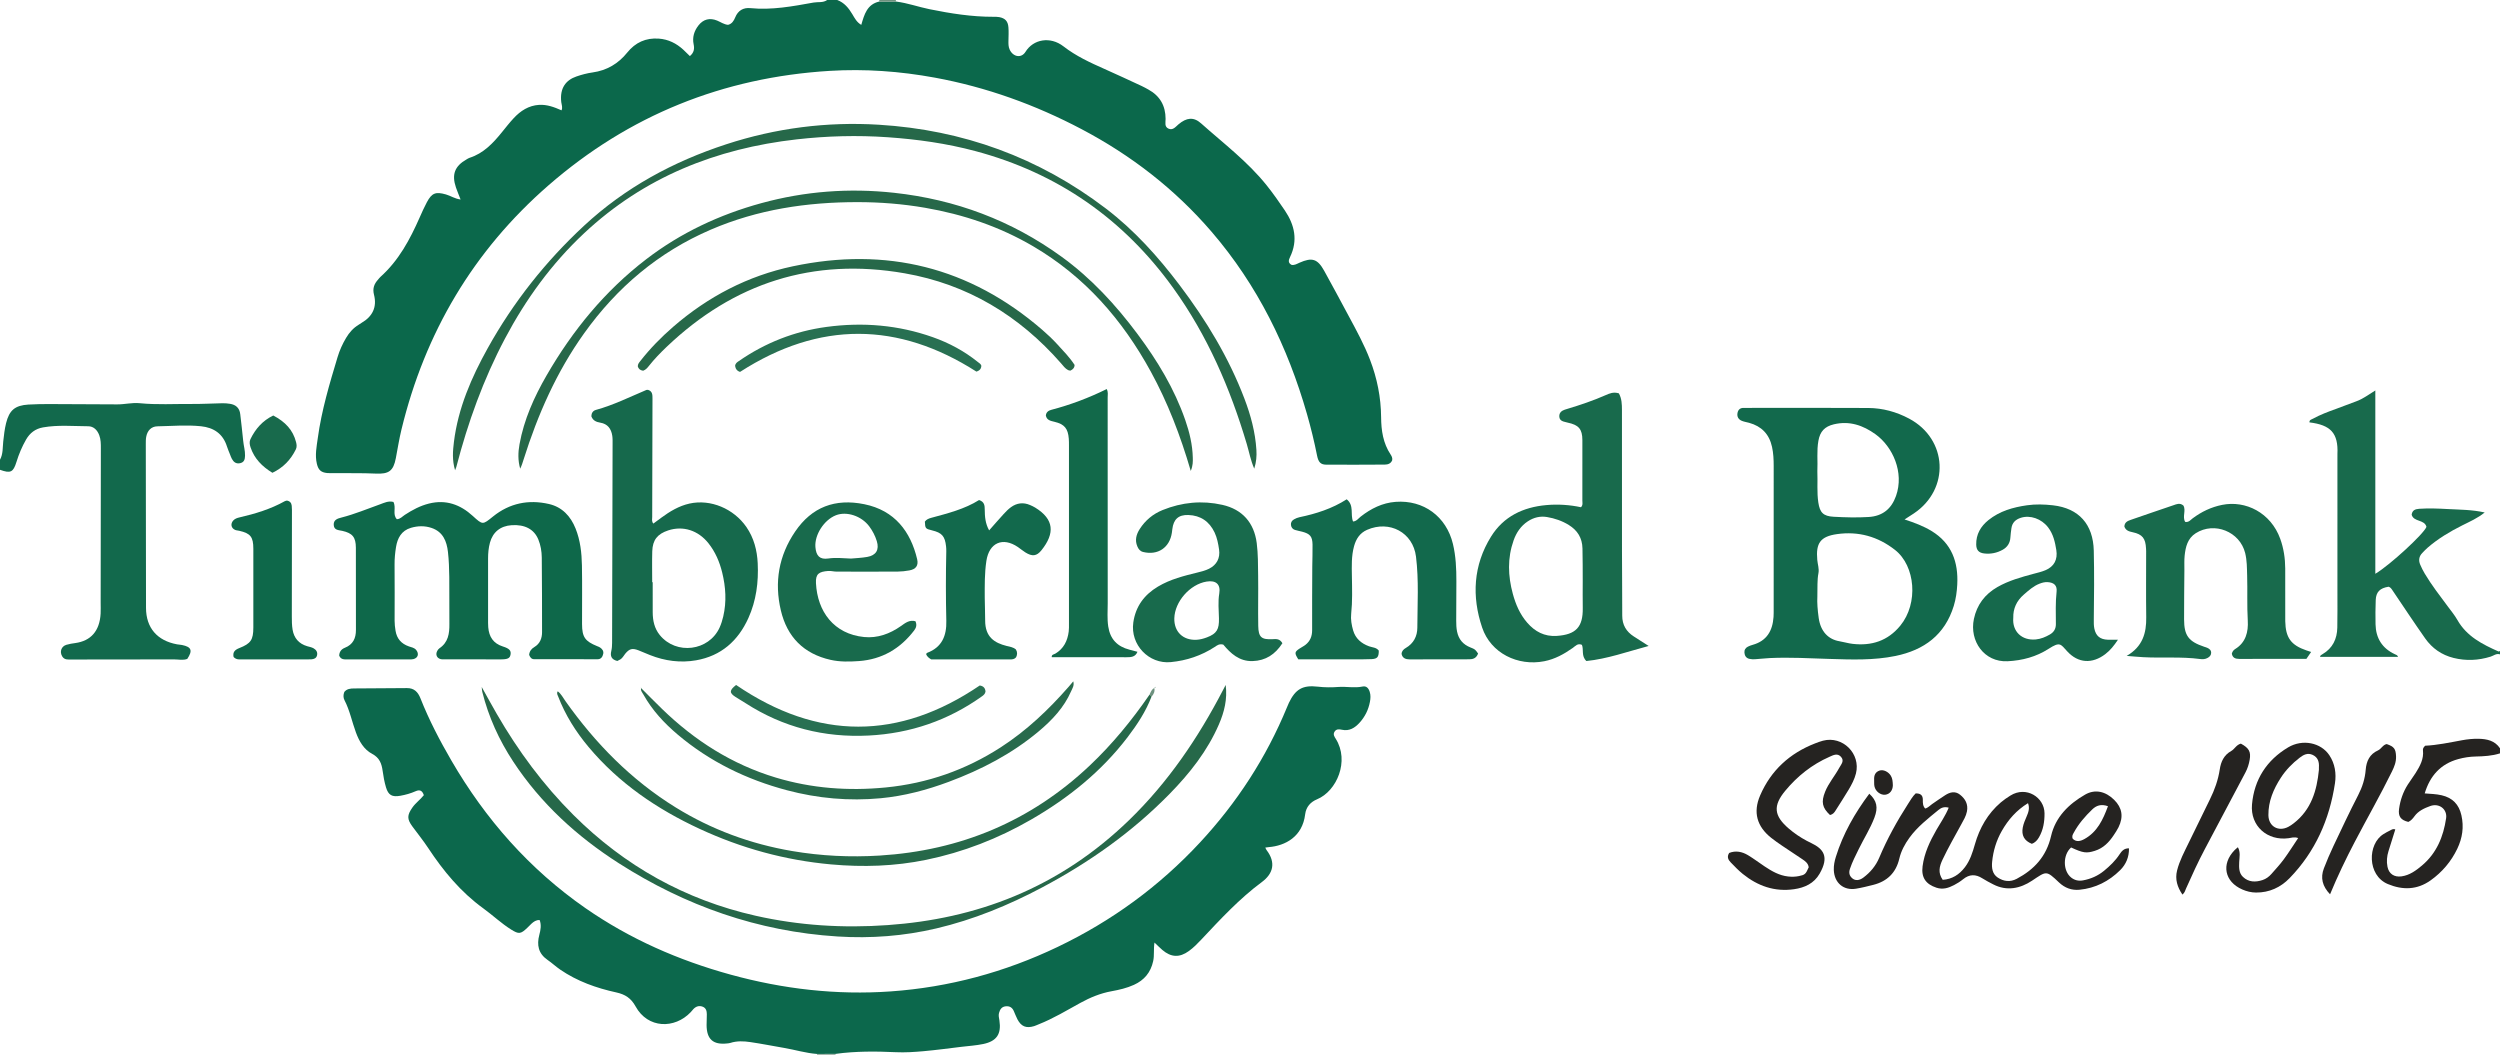 <?xml version="1.0" encoding="iso-8859-1"?>
<!-- Generator: Adobe Illustrator 27.0.0, SVG Export Plug-In . SVG Version: 6.00 Build 0)  -->
<svg version="1.1" id="Layer_1" xmlns="http://www.w3.org/2000/svg" xmlns:xlink="http://www.w3.org/1999/xlink" x="0px" y="0px"
	 viewBox="0 0 1490 629" style="enable-background:new 0 0 1490 629;" xml:space="preserve">
<g>
	<path style="fill:#0B684B;" d="M534.082,0.933c6.783,0.835,13.218,3.189,19.886,4.545c12.571,2.556,25.195,4.557,38.069,4.529
		c1.164-0.003,2.352-0.02,3.488,0.191c3.52,0.652,5.209,2.413,5.497,6.069c0.209,2.645,0.064,5.321,0.016,7.981
		c-0.033,1.838-0.073,3.634,0.752,5.375c2.056,4.343,6.957,5.255,9.415,1.256c4.586-7.459,14.668-9.421,22.647-3.227
		c7.426,5.765,15.856,9.664,24.382,13.433c7.439,3.288,14.8,6.754,22.183,10.168c1.355,0.627,2.659,1.368,3.971,2.085
		c6.926,3.784,10.278,9.662,10.303,17.521c0.007,2.089-0.795,4.656,1.703,5.795c2.653,1.21,4.235-1.068,5.979-2.541
		c4.762-4.021,8.99-4.583,13.439-0.614c13.4,11.956,27.847,22.841,39.15,36.997c3.836,4.804,7.382,9.856,10.82,14.957
		c5.837,8.661,7.875,17.849,3.092,27.743c-0.861,1.781-1.368,3.488,0.921,4.68c1.756,0.324,3.205-0.631,4.701-1.293
		c7.478-3.309,10.741-2.354,14.712,4.792c5.003,9.004,9.838,18.101,14.721,27.171c4.567,8.482,9.183,16.952,12.635,25.966
		c4.195,10.956,6.489,22.324,6.577,34.074c0.059,7.947,1.164,15.557,5.696,22.358c0.609,0.913,1.167,2.047,0.908,3.371
		c-0.777,1.913-2.418,2.578-4.367,2.586c-11.662,0.049-23.325,0.134-34.986,0.042c-3.28-0.026-4.646-1.527-5.413-5.384
		c-1.652-8.313-3.662-16.538-5.991-24.682c-11.475-40.131-29.47-76.852-56.834-108.689c-21.863-25.437-47.891-45.579-77.494-61.186
		c-27.65-14.578-56.772-25.079-87.536-30.73c-20.69-3.8-41.623-5.313-62.628-4.029c-63.532,3.885-119.633,26.448-167.658,68.277
		c-44.772,38.995-73.569,87.824-87.554,145.443c-1.369,5.642-2.274,11.398-3.363,17.107c-1.468,7.696-4.205,9.552-11.987,9.194
		c-8.149-0.375-16.324-0.199-24.487-0.266c-1.499-0.012-3.01,0.08-4.496-0.071c-3.666-0.374-5.22-1.857-6.092-5.496
		c-1.237-5.165-0.135-10.323,0.551-15.349c2.25-16.497,7.019-32.432,11.811-48.331c1.195-3.965,2.922-7.773,5.052-11.361
		c1.898-3.197,4.29-5.922,7.515-7.853c0.571-0.342,1.096-0.761,1.672-1.093c6.576-3.79,9.339-9.432,7.445-16.801
		c-0.962-3.74,0.101-6.461,2.473-9.059c0.449-0.492,0.818-1.066,1.311-1.506c10.958-9.767,17.653-22.34,23.457-35.512
		c1.338-3.037,2.704-6.073,4.257-9.003c2.967-5.602,5.308-6.402,11.383-4.672c2.8,0.797,5.27,2.581,8.737,3.017
		c-1.045-2.685-2.009-4.909-2.785-7.198c-2.62-7.724-0.705-12.716,6.326-16.704c0.578-0.328,1.138-0.729,1.76-0.928
		c8.334-2.672,14.006-8.694,19.292-15.226c2.304-2.847,4.57-5.739,7.06-8.419c4.072-4.382,8.918-7.536,15.08-7.922
		c4.752-0.298,9.124,1.346,13.42,3.256c0.802-1.732,0.025-3.32-0.16-4.934c-0.957-8.373,2.791-13.104,9.026-15.246
		c3.157-1.085,6.375-1.949,9.653-2.407c8.508-1.19,15.312-5.22,20.651-11.851c4.838-6.009,11.076-8.86,18.787-8.308
		c5.699,0.408,10.534,2.821,14.689,6.666c1.319,1.221,2.579,2.505,3.857,3.751c2.509-2.117,2.799-4.364,2.234-7.04
		c-0.876-4.156,0.307-7.956,2.877-11.234c2.927-3.733,6.756-4.682,11.118-2.894c2.137,0.876,4.053,2.307,6.503,2.542
		c2.336-0.582,3.444-2.396,4.283-4.45c1.667-4.083,4.78-5.933,9.069-5.509c12.765,1.262,25.209-1.091,37.643-3.332
		C487.599,1.041,490.554,1.768,493,0c2,0,4,0,6,0c4.182,1.576,6.791,4.759,9.001,8.481c1.374,2.313,2.658,4.83,5.324,6.341
		c1.798-6.254,3.477-12.192,10.606-13.876C527.315,0.941,530.699,0.937,534.082,0.933z"/>
	<path style="fill:#12694C;" d="M0,274c1.892-3.437,1.534-7.296,1.941-10.985c0.402-3.639,0.804-7.275,1.686-10.816
		c1.923-7.718,5.295-10.563,13.242-11.077c4.482-0.29,8.987-0.305,13.482-0.299c13.159,0.018,26.318,0.077,39.477,0.189
		c4.482,0.038,8.887-1.155,13.387-0.705c10.296,1.029,20.622,0.378,30.934,0.461c6.146,0.049,12.295-0.32,18.444-0.436
		c1.484-0.028,2.988,0.107,4.457,0.333c3.531,0.543,5.716,2.513,6.134,6.175c0.603,5.28,1.247,10.556,1.753,15.845
		c0.285,2.977,1.185,5.862,1.102,8.901c-0.061,2.21-0.476,3.943-2.966,4.479c-2.373,0.51-3.822-0.677-4.863-2.574
		c-0.476-0.867-0.792-1.823-1.158-2.748c-0.609-1.544-1.283-3.068-1.784-4.647c-2.402-7.58-7.849-11.253-15.479-12.05
		c-8.648-0.904-17.31-0.104-25.961,0.039c-3.669,0.061-6.017,2.551-6.696,6.298c-0.265,1.462-0.238,2.987-0.237,4.484
		c0.026,32.486,0.03,64.972,0.127,97.458c0.035,11.888,6.667,19.533,18.528,21.705c0.98,0.179,1.992,0.198,2.967,0.398
		c5.619,1.153,6.421,3.282,3.103,8.28c-2.568,0.989-5.24,0.284-7.877,0.289c-20.325,0.038-40.649,0.049-60.974,0.077
		c-2.149,0.003-4.403,0.369-5.75-1.964c-1.579-2.735-0.477-5.878,2.545-6.804c1.737-0.532,3.569-0.798,5.376-1.053
		c9.147-1.289,14.449-7.103,15.032-17.543c0.121-2.159,0.017-4.331,0.02-6.496c0.038-30.654,0.08-61.307,0.113-91.961
		c0.003-2.66,0.019-5.3-0.956-7.876c-1.179-3.116-3.386-5.305-6.57-5.324c-8.966-0.053-17.959-0.893-26.903,0.667
		c-4.641,0.81-7.883,3.348-10.15,7.293c-2.406,4.187-4.266,8.616-5.692,13.237C7.899,281.525,6.307,282.267,0,280C0,278,0,276,0,274
		z"/>
	<path style="fill:#186A4C;" d="M1490,390c-2.142-0.735-3.79,0.791-5.6,1.357c-7.329,2.293-14.679,2.607-22.114,0.759
		c-7.073-1.759-12.744-5.738-16.885-11.632c-6.591-9.381-12.934-18.938-19.343-28.447c-0.663-0.984-1.238-1.965-2.435-2.356
		c-5.157,0.803-7.506,3.1-7.689,7.952c-0.182,4.82-0.224,9.653-0.112,14.475c0.192,8.217,3.926,14.255,11.464,17.78
		c0.742,0.347,1.595,0.506,1.959,1.618c-15.534,0-31.011,0-46.487,0c0.015-0.894,0.786-1.221,1.511-1.648
		c6.015-3.543,8.63-9.05,8.767-15.798c0.145-7.159,0.068-14.322,0.069-21.484c0.005-26.813,0.002-53.626,0.002-80.439
		c0-0.5-0.021-1,0.003-1.499c0.6-12.659-4.152-17.361-16.669-18.897c-0.138-1.532,1.219-1.727,2.099-2.208
		c4.379-2.394,9.036-4.145,13.727-5.822c4.057-1.45,8.05-3.079,12.105-4.535c3.935-1.413,7.242-3.934,11.324-6.465
		c0,36.679,0,72.834,0,109.273c8.759-5.22,28.931-23.829,30.477-27.979c-1.172-4.518-7.527-2.756-8.826-7.228
		c0.354-2.644,2.06-3.371,4.528-3.538c5.667-0.383,11.336-0.154,16.97,0.155c7.215,0.396,14.502,0.345,22.034,2.04
		c-4.282,3.473-9.002,5.495-13.549,7.784c-7.3,3.675-14.27,7.844-20.466,13.214c-1.126,0.976-2.141,2.081-3.183,3.15
		c-1.964,2.014-2.317,4.38-1.249,6.902c0.774,1.827,1.666,3.62,2.68,5.325c4.089,6.875,8.99,13.185,13.753,19.592
		c1.984,2.669,4.13,5.261,5.763,8.138c5.531,9.745,14.831,14.45,24.479,18.744c0.213,0.095,0.591-0.179,0.891-0.28
		C1490,388.667,1490,389.333,1490,390z"/>
	<path style="fill:#252321;" d="M1490,449c-4.735,1.524-9.655,1.779-14.556,1.883c-3.536,0.075-6.986,0.618-10.332,1.538
		c-10.504,2.887-16.844,9.965-19.989,20.448c3.514,0.28,6.827,0.349,10.086,1.103c6.522,1.507,10.328,5.445,11.8,11.975
		c1.57,6.964,0.567,13.557-2.449,19.864c-3.656,7.645-9.036,13.994-15.909,18.882c-7.978,5.674-16.579,5.942-25.539,2.184
		c-12.324-5.169-12.137-23.876-2.535-29.77c1.27-0.78,2.571-1.525,3.92-2.155c0.855-0.399,1.664-1.181,3.098-0.601
		c-1.341,4.283-2.679,8.603-4.048,12.914c-0.97,3.056-1.229,6.175-0.614,9.304c0.836,4.25,4.007,6.347,8.37,5.745
		c4.842-0.668,8.616-3.467,12.167-6.445c8.735-7.326,12.797-17.217,14.416-28.174c0.802-5.43-4.192-9.225-9.44-7.301
		c-3.553,1.302-7.094,2.861-9.462,6.152c-0.965,1.341-2.073,2.61-3.617,3.316c-4.482-1.1-6.133-3.212-5.522-7.741
		c0.692-5.132,2.366-9.994,5.139-14.405c1.503-2.39,3.248-4.629,4.745-7.022c2.574-4.116,4.935-8.328,4.36-13.483
		c-0.095-0.85,0.129-1.649,1.31-2.759c7.04-0.326,14.478-1.882,21.949-3.267c3.249-0.602,6.608-0.938,9.906-0.87
		c4.954,0.102,9.711,1.08,12.746,5.684C1490,447,1490,448,1490,449z"/>
	<path style="fill:#A4B7AC;" d="M498.059,628.095c-0.125,0.295-0.145,0.597-0.059,0.905c-3.667,0-7.333,0-11,0
		c0.017-0.29-0.011-0.575-0.082-0.857C490.632,628.127,494.345,628.111,498.059,628.095z"/>
	<path style="fill:#6E927F;" d="M523.931,0.946C524.147,0.644,524.17,0.329,524,0c3.333,0,6.667,0,10,0
		c-0.177,0.329-0.149,0.64,0.082,0.933C530.699,0.937,527.315,0.941,523.931,0.946z"/>
	<path style="fill:#0C684C;" d="M498.059,628.095c-3.714,0.016-7.427,0.032-11.141,0.049c-6.668-0.472-13.055-2.477-19.607-3.591
		c-6.714-1.142-13.397-2.485-20.133-3.473c-3.942-0.578-7.963-0.766-11.881,0.496c-0.625,0.201-1.306,0.25-1.966,0.322
		c-8.318,0.91-12.156-2.517-12.206-10.943c-0.013-2.163,0.171-4.328,0.143-6.49c-0.025-1.898-0.432-3.695-2.493-4.478
		c-2.116-0.803-3.923-0.185-5.457,1.364c-0.583,0.589-1.064,1.277-1.634,1.88c-9.59,10.126-25.588,9.878-32.882-3.425
		c-2.676-4.88-6.19-7.161-11.472-8.319c-11.894-2.608-23.32-6.653-33.475-13.627c-2.6-1.786-4.924-3.974-7.522-5.765
		c-5.47-3.771-6.495-8.877-4.891-14.932c0.769-2.902,1.309-5.839,0.203-8.826c-2.078-0.109-3.542,0.957-4.907,2.197
		c-0.863,0.784-1.648,1.652-2.491,2.458c-3.909,3.741-5.034,3.854-9.514,1.066c-5.961-3.711-11.039-8.586-16.694-12.683
		c-13.437-9.737-23.762-22.221-32.814-35.941c-2.929-4.44-6.301-8.588-9.447-12.886c-3.253-4.444-3.166-6.66,0.012-11.256
		c1.899-2.747,4.684-4.66,6.831-7.373c-0.889-2.594-2.268-3.526-4.907-2.353c-2.888,1.284-5.929,2.133-9.051,2.699
		c-4.922,0.892-7.207-0.281-8.619-5.072c-0.935-3.171-1.529-6.469-1.979-9.751c-0.59-4.311-1.86-7.815-6.147-10.077
		c-5.08-2.68-7.834-7.573-9.778-12.825c-2.359-6.374-3.646-13.123-6.811-19.225c-0.776-1.497-0.784-3.215-0.099-4.918
		c1.49-1.855,3.607-2.071,5.814-2.084c10.497-0.059,20.994-0.091,31.49-0.214c4.36-0.051,6.601,2.384,8.083,6.128
		c5.086,12.856,11.474,25.084,18.401,37.018c20.341,35.041,46.544,64.802,79.927,88.003c26.465,18.394,55.537,31.116,86.542,39.639
		c31.235,8.587,63.022,12.269,95.329,9.994c34.833-2.453,68.047-11.437,99.571-26.524c32.188-15.405,60.536-36.077,84.816-62.236
		c22.049-23.755,39.463-50.531,51.833-80.535c0.38-0.922,0.751-1.85,1.182-2.748c3.9-8.108,8.201-10.627,17.112-9.598
		c4.156,0.48,8.23,0.503,12.407,0.188c4.756-0.359,9.556,0.763,14.366-0.255c2.345-0.496,3.626,1.073,4.291,3.247
		c0.607,1.987,0.459,3.948,0.086,5.92c-0.888,4.69-2.934,8.831-6.137,12.356c-2.81,3.092-6.062,5.2-10.551,4.235
		c-1.655-0.356-3.355-0.579-4.438,1.23c-0.957,1.597-0.015,2.924,0.761,4.156c8.344,13.244,0.602,31.209-11.147,36.062
		c-3.82,1.578-6.543,4.486-7.082,8.954c-1.613,13.365-11.833,18.745-21.709,19.554c-0.634,0.052-1.263,0.162-2.043,0.265
		c0.299,0.607,0.446,1.088,0.733,1.463c5.782,7.583,3.883,14.133-2.767,19.066c-13.478,10-24.757,22.221-36.159,34.357
		c-2.281,2.427-4.631,4.8-7.342,6.765c-5.576,4.042-10.6,3.849-15.866-0.661c-1.489-1.275-2.858-2.691-4.648-4.389
		c-0.636,3.979-0.002,7.554-0.781,11.089c-1.485,6.735-5.274,11.293-11.443,14.114c-4.272,1.953-8.816,2.991-13.374,3.82
		c-6.64,1.208-12.729,3.734-18.581,6.946c-8.152,4.474-16.11,9.321-24.798,12.75c-0.928,0.366-1.829,0.82-2.78,1.105
		c-4.745,1.425-7.68,0.234-9.956-4.12c-0.842-1.611-1.442-3.347-2.201-5.003c-0.945-2.063-2.575-2.967-4.837-2.693
		c-2.355,0.285-3.346,1.894-3.914,3.969c-0.416,1.518,0.007,2.938,0.234,4.422c1.238,8.112-1.576,12.389-9.626,14.074
		c-4.213,0.882-8.557,1.15-12.845,1.662c-7.59,0.907-15.168,1.95-22.779,2.627c-5.465,0.486-10.992,0.851-16.459,0.596
		C521.944,626.549,509.987,626.48,498.059,628.095z"/>
	<path style="fill:#12694C;" d="M1135.116,309.589c5.947,1.95,11.203,3.924,16.072,6.879c12.062,7.323,16.03,18.557,15.338,31.894
		c-0.222,4.274-0.794,8.569-2.079,12.751c-5.314,17.291-17.692,26.324-34.738,29.839c-12.992,2.679-26.185,2.175-39.317,1.768
		c-11.809-0.366-23.605-1.062-35.423-0.522c-2.986,0.136-5.96,0.524-8.944,0.702c-1.147,0.069-2.349,0.035-3.457-0.234
		c-1.821-0.442-2.736-1.797-2.888-3.638c-0.138-1.675,0.623-2.901,2.09-3.633c0.886-0.442,1.833-0.796,2.789-1.061
		c8.439-2.34,11.907-8.399,12.467-16.626c0.102-1.494,0.082-2.997,0.083-4.496c0.004-28.489-0.001-56.978,0.008-85.467
		c0.001-3.836-0.164-7.634-0.994-11.414c-1.663-7.578-6.231-12.283-13.642-14.331c-1.441-0.398-2.954-0.605-4.325-1.167
		c-2.078-0.852-3.046-2.538-2.588-4.787c0.428-2.1,1.837-3.066,3.986-2.933c0.332,0.02,0.666,0.001,1,0.001
		c24.324-0.002,48.649-0.107,72.973,0.05c8.579,0.055,16.741,2.297,24.36,6.361c22.95,12.243,24.39,42.057,2.716,56.52
		C1138.951,307.144,1137.269,308.199,1135.116,309.589z M1083.144,355.699c-0.206,3.181,0.128,7.988,0.823,12.766
		c1.158,7.971,5.753,12.627,12.381,13.731c2.616,0.436,5.181,1.241,7.807,1.544c11.321,1.303,20.947-1.737,28.422-10.842
		c10.906-13.285,9.016-35.62-3.156-45.147c-10.241-8.016-21.809-11.224-34.57-9.414c-9.914,1.406-12.674,5.379-11.754,15.378
		c0.243,2.639,1.204,5.28,0.695,7.906C1082.992,345.758,1083.283,349.901,1083.144,355.699z M1083.141,280.955
		c0.271,6.281-0.343,12.44,0.586,18.579c0.897,5.929,2.948,8.119,9.07,8.451c6.982,0.379,13.979,0.586,20.973,0.139
		c8.23-0.526,13.51-4.823,16.247-12.524c5.005-14.086-2.002-29.402-12.192-36.759c-7.45-5.379-15.549-8.157-24.822-5.961
		c-5.509,1.304-8.248,4.285-9.232,9.776C1082.674,268.778,1083.458,274.949,1083.141,280.955z"/>
	<path style="fill:#0E684A;" d="M234.478,299.154c1.809,3.451-0.728,7.383,2.042,10.286c2.057-0.068,3.275-1.617,4.763-2.589
		c4.482-2.927,9.165-5.429,14.376-6.729c10.092-2.517,18.653,0.55,26.135,7.398c5.952,5.448,5.867,5.303,12.077,0.294
		c9.839-7.936,21.168-10.232,33.325-7.424c7.819,1.806,12.891,7.22,15.854,14.622c2.825,7.059,3.636,14.506,3.78,21.982
		c0.224,11.655,0.027,23.318,0.071,34.977c0.029,7.725,1.77,10.19,8.976,13.125c0.612,0.249,1.264,0.461,1.798,0.833
		c1.292,0.901,2.203,2.082,1.847,3.771c-0.372,1.767-1.324,3.2-3.288,3.206c-12.659,0.039-25.319,0.022-37.978-0.035
		c-1.498-0.007-2.328-1.136-2.88-2.563c0.174-2.047,1.209-3.556,3.086-4.667c3.337-1.974,4.605-5.175,4.604-8.869
		c-0.003-14.825-0.024-29.651-0.169-44.475c-0.036-3.652-0.639-7.302-2.031-10.723c-2.497-6.136-8.04-9.075-15.909-8.563
		c-6.711,0.436-11.264,4.121-12.963,10.471c-0.823,3.075-1.105,6.209-1.104,9.381c0.004,12.828-0.001,25.656,0.004,38.484
		c0,0.832,0.03,1.666,0.097,2.496c0.458,5.671,3.021,9.659,8.705,11.455c3.998,1.263,4.981,2.511,4.589,4.797
		c-0.387,2.255-1.639,2.9-6.037,2.902c-10.829,0.005-21.657-0.03-32.486-0.053c-0.997-0.002-2.027,0.125-2.984-0.08
		c-2.443-0.521-3.391-2.784-2.145-4.989c0.32-0.567,0.753-1.153,1.283-1.508c5.233-3.512,5.983-8.768,5.918-14.484
		c-0.106-9.328,0.056-18.66-0.062-27.988c-0.063-4.979-0.234-9.981-0.79-14.923c-0.72-6.393-2.963-12.032-9.783-14.324
		c-4.044-1.359-8.179-1.268-12.255-0.073c-5.712,1.675-8.055,6.137-8.924,11.501c-0.556,3.431-0.892,6.908-0.86,10.428
		c0.102,11.161,0.05,22.324,0.026,33.486c-0.004,2.007,0.231,3.963,0.554,5.945c0.777,4.761,3.445,7.735,7.938,9.317
		c1.523,0.537,3.236,0.738,4.39,2.172c1.772,2.202,1.098,4.676-1.623,5.395c-0.788,0.208-1.651,0.177-2.48,0.178
		c-12.328,0.01-24.657,0.008-36.985,0.006c-1.831,0-3.749,0.196-4.82-2.201c0.041-2.157,1.103-3.836,3.373-4.731
		c4.836-1.905,6.616-5.633,6.599-10.626c-0.055-16.327,0.012-32.654-0.037-48.98c-0.019-6.297-2.013-8.7-8.06-10.067
		c-2.221-0.502-4.977-0.329-5.139-3.573c-0.153-3.075,2.371-3.801,4.602-4.37c7.903-2.017,15.401-5.177,23.055-7.9
		C229.023,299.678,231.457,298.388,234.478,299.154z"/>
	<path style="fill:#186A4C;" d="M964.851,234.44c1.743,3.135,1.828,6.605,1.831,10.053c0.024,27.987-0.005,55.973,0.022,83.96
		c0.012,12.823,0.166,25.647,0.152,38.47c-0.006,5.51,2.394,9.537,6.937,12.44c2.651,1.694,5.3,3.392,8.808,5.637
		c-12.869,3.447-24.732,7.728-37.115,8.971c-3.155-2.97-1.476-6.765-2.658-9.641c-2.585-1.132-3.911,0.752-5.45,1.837
		c-5.2,3.664-10.653,6.69-17.003,7.935c-15.769,3.091-31.867-4.831-37.004-20.041c-6.264-18.547-5.313-37.126,5.277-54.216
		c7.47-12.056,19.132-17.571,32.94-18.809c6.983-0.626,13.963-0.154,20.688,1.279c1.266-1.33,0.806-2.731,0.81-4.004
		c0.036-11.994,0.046-23.989,0.012-35.983c-0.019-6.586-2.185-9.086-8.846-10.461c-0.809-0.167-1.606-0.395-2.4-0.624
		c-1.4-0.402-2.354-1.258-2.504-2.764c-0.164-1.649,0.508-2.964,1.95-3.748c0.859-0.467,1.837-0.735,2.783-1.022
		c7.782-2.355,15.482-4.927,22.931-8.221C959.273,234.488,961.594,233.431,964.851,234.44z M943.305,346.337
		c-0.019-6.491,0.005-12.977-0.151-19.473c-0.15-6.245-2.962-10.759-8.132-13.958c-4.007-2.48-8.429-3.996-13.031-4.76
		c-4.05-0.672-7.896,0.254-11.4,2.562c-4.228,2.784-6.858,6.77-8.494,11.391c-3.725,10.523-3.356,21.15-0.461,31.807
		c1.719,6.328,4.254,12.24,8.596,17.231c4.606,5.295,10.248,8.327,17.502,7.867c11.522-0.731,15.788-5.292,15.588-16.684
		C943.228,356.994,943.305,351.665,943.305,346.337z"/>
	<path style="fill:#16694C;" d="M367.925,393.944c-3.614-0.864-4.288-3.07-3.62-5.841c0.396-1.645,0.502-3.27,0.506-4.937
		c0.094-39.482,0.199-78.965,0.291-118.447c0.004-1.664,0.06-3.352-0.183-4.988c-0.619-4.166-2.759-7.115-7.15-7.823
		c-2.479-0.4-4.452-1.303-5.321-3.83c0.044-1.888,0.97-3.294,2.712-3.771c10.458-2.866,20.128-7.697,30.058-11.883
		c0.287-0.121,0.654-0.051,1.002-0.072c2.687,0.827,2.672,3.016,2.665,5.246c-0.073,23.484-0.14,46.967-0.169,70.451
		c-0.002,1.254-0.466,2.625,0.678,4.009c1.58-1.167,3.157-2.334,4.738-3.498c5.123-3.772,10.544-7.041,16.812-8.432
		c12.587-2.793,26.35,3.037,33.909,13.974c4.514,6.532,6.374,13.912,6.747,21.604c0.544,11.227-0.866,22.247-5.543,32.626
		c-6.148,13.641-16.283,22.609-31.208,25.213c-9.332,1.629-18.568,0.387-27.427-3.123c-2.315-0.917-4.586-1.947-6.909-2.842
		c-3.666-1.413-5.378-0.939-7.854,2.026c-0.954,1.143-1.581,2.573-2.907,3.387C369.193,393.337,368.586,393.603,367.925,393.944z
		 M388.711,346.981c0.098-0.001,0.196-0.002,0.294-0.003c0,5.992-0.027,11.984,0.009,17.975c0.03,4.922,1.004,9.584,4.202,13.521
		c9.778,12.04,29.289,9.606,35.684-4.49c0.952-2.099,1.644-4.354,2.166-6.604c2.035-8.761,1.488-17.475-0.64-26.159
		c-1.562-6.375-4.094-12.286-8.186-17.44c-6.141-7.736-15.177-10.574-23.991-7.662c-6.412,2.119-9.289,5.687-9.498,12.432
		C388.562,334.689,388.711,340.837,388.711,346.981z"/>
	<path style="fill:#12694C;" d="M880.932,389.508c-1.01,2.76-2.94,3.429-5.272,3.433c-11.831,0.021-23.663,0.05-35.494,0.054
		c-2.345,0.001-4.278-0.686-4.829-3.235c0.099-1.811,1.253-2.833,2.545-3.583c4.643-2.693,6.824-6.991,6.846-12.022
		c0.06-14.14,0.94-28.333-0.797-42.409c-1.776-14.384-15.75-21.829-29.141-15.973c-4.344,1.899-6.584,5.439-7.781,9.783
		c-1.614,5.86-1.381,11.88-1.283,17.863c0.123,7.487,0.368,14.956-0.427,22.441c-0.348,3.277,0.231,6.664,1.159,9.852
		c1.406,4.826,4.816,7.77,9.494,9.485c1.973,0.723,4.363,0.617,5.797,2.578c0.016,3.75-0.799,4.881-4.224,5.061
		c-3.657,0.192-7.329,0.106-10.995,0.11c-10.98,0.01-21.961,0.003-32.756,0.003c-2.304-3.648-2.237-4.347,0.54-6.262
		c1.228-0.847,2.618-1.477,3.782-2.398c2.795-2.211,3.948-5.137,3.933-8.738c-0.051-12.663,0.03-25.327,0.089-37.99
		c0.02-4.33,0.24-8.662,0.153-12.99c-0.097-4.852-1.46-6.418-6.17-7.671c-1.446-0.385-2.934-0.625-4.358-1.073
		c-1.394-0.439-2.176-1.56-2.345-2.966c-0.176-1.463,0.581-2.615,1.81-3.307c1.001-0.564,2.105-1.048,3.223-1.281
		c9.955-2.07,19.538-5.13,28.195-10.682c4.585,3.633,2.058,8.995,3.781,13.227c2.135-0.139,3.179-1.832,4.554-2.907
		c6.159-4.816,12.942-8.21,20.823-8.803c16.654-1.253,30.236,8.725,34.161,25.083c1.756,7.317,2.071,14.809,2.055,22.308
		c-0.017,7.831-0.093,15.662-0.098,23.494c-0.001,2.157,0.07,4.297,0.511,6.451c0.953,4.657,3.615,7.709,7.978,9.436
		C879.214,386.999,879.196,387.045,880.932,389.508z"/>
	<path style="fill:#186A4C;" d="M1377.436,388.569c-1.18,1.717-2.011,2.928-2.836,4.13c-13.451,0-26.762-0.007-40.073,0.007
		c-2.232,0.002-3.925-0.655-4.356-3.103c0.306-1.209,0.941-2.136,1.992-2.779c6.372-3.9,7.895-10.266,7.51-16.888
		c-0.522-8.993-0.108-17.967-0.373-26.944c-0.132-4.482-0.086-8.963-1.182-13.386c-3.161-12.746-18.321-18.882-29.445-11.813
		c-4.872,3.096-6.068,8.129-6.622,13.347c-0.298,2.804-0.135,5.658-0.156,8.49c-0.072,9.827-0.201,19.655-0.181,29.482
		c0.02,9.724,2.657,13.221,11.998,16.36c0.631,0.212,1.284,0.379,1.885,0.657c1.271,0.587,2.288,1.444,2.253,2.988
		c-0.034,1.488-0.953,2.382-2.212,3.057c-1.4,0.751-2.861,0.808-4.372,0.608c-11.271-1.492-22.622-0.485-33.921-1.096
		c-2.924-0.158-5.841-0.448-9.847-0.762c9.569-5.556,11.784-13.645,11.655-23.015c-0.181-13.158-0.047-26.32-0.052-39.481
		c0-0.499-0.041-0.998-0.066-1.497c-0.301-6.043-2.136-8.471-7.957-9.712c-2.278-0.486-4.15-1.044-4.957-3.415
		c0.135-2.49,1.864-3.304,3.856-3.982c8.474-2.886,16.914-5.872,25.406-8.706c1.809-0.604,3.786-1.606,5.897,0.173
		c1.768,2.917-0.778,6.707,1.097,9.779c2.176,0.346,3.202-1.214,4.475-2.159c5.271-3.914,10.962-6.665,17.499-7.99
		c14.032-2.844,29.073,4.664,34.683,20.251c2.052,5.701,2.922,11.597,2.958,17.619c0.053,8.82,0.014,17.64,0.015,26.46
		c0,1.666-0.03,3.333,0.005,4.998c0.205,9.846,3.391,14.235,12.61,17.401C1375.399,387.913,1376.181,388.158,1377.436,388.569z"/>
	<path style="fill:#252321;" d="M1161.428,481.378c-2.765-0.787-4.598,0.125-6.126,1.383c-6.159,5.074-12.509,9.955-17.264,16.516
		c-2.76,3.807-4.973,7.885-6.046,12.455c-1.99,8.478-7.257,13.585-15.586,15.664c-3.375,0.843-6.759,1.701-10.186,2.268
		c-7.503,1.242-12.984-3.513-13.271-11.133c-0.103-2.731,0.442-5.327,1.218-7.835c4.263-13.785,11.325-26.099,19.929-37.631
		c4.52,4.143,5.371,8.168,3.047,14.273c-2.487,6.533-6.266,12.428-9.319,18.682c-1.888,3.869-3.866,7.679-5.252,11.789
		c-0.821,2.435-0.334,4.266,1.518,5.767c1.749,1.417,4.105,1.232,6.419-0.493c4.196-3.126,7.45-6.982,9.518-11.891
		c4.715-11.192,10.567-21.796,17.132-32.004c1.423-2.212,2.734-4.535,4.584-6.316c2.828-0.063,4.303,1.07,4.265,3.816
		c-0.025,1.849-0.023,3.687,1.394,5.197c1.673-0.382,2.761-1.711,4.106-2.638c2.598-1.79,5.177-3.611,7.833-5.312
		c2.838-1.819,5.873-2.615,8.801-0.321c3.198,2.506,4.978,5.722,4.161,9.992c-0.544,2.843-2.047,5.251-3.393,7.72
		c-3.809,6.985-7.783,13.878-11.184,21.083c-1.859,3.937-2.843,7.772,0.13,11.969c5.607-0.365,9.872-3.097,13.236-7.519
		c3.084-4.053,4.564-8.801,5.934-13.598c2.801-9.808,7.66-18.357,15.485-25.038c1.761-1.504,3.708-2.817,5.674-4.051
		c9.458-5.934,20.274,1.065,20.347,10.544c0.039,5.056-0.742,9.892-3.289,14.312c-1.001,1.737-2.325,3.24-4.304,3.886
		c-4.504-1.821-6.256-5.05-5.361-9.744c0.439-2.302,1.373-4.415,2.295-6.554c1.036-2.405,1.977-4.9,0.822-7.923
		c-6.841,4.165-11.79,9.839-15.624,16.554c-3.258,5.706-5.124,11.896-5.763,18.412c-0.35,3.575,0.093,7.231,3.347,9.373
		c3.48,2.291,7.351,2.851,11.321,0.745c10.479-5.56,17.682-13.406,20.45-25.461c2.599-11.318,10.502-19.092,20.318-24.733
		c5.889-3.384,12.162-1.952,17.283,3.115c4.788,4.737,5.681,10.105,2.607,16.365c-0.802,1.632-1.84,3.155-2.845,4.679
		c-2.804,4.253-6.21,7.768-11.265,9.356c-4.981,1.565-7.002,1.331-14.146-2c-4.99,4.374-4.994,13.976,0.083,17.962
		c2.025,1.59,4.359,2.145,7.021,1.65c4.683-0.87,8.857-2.703,12.537-5.726c3.487-2.865,6.72-5.958,9.206-9.759
		c1.287-1.968,2.721-3.699,5.649-3.605c0.078,5.141-1.75,9.528-5.26,13.005c-6.688,6.625-14.762,10.738-24.198,11.664
		c-4.638,0.456-8.77-1.028-12.272-4.362c-7.707-7.338-7.418-6.763-16.09-1.008c-6.915,4.589-14.927,6.385-23.066,2.186
		c-2.209-1.14-4.427-2.287-6.52-3.619c-3.975-2.529-7.688-2.518-11.427,0.517c-1.669,1.355-3.525,2.539-5.439,3.52
		c-3.275,1.68-6.599,2.831-10.469,1.556c-6.386-2.104-9.147-6.093-8.279-12.778c1.025-7.886,4.364-14.904,8.257-21.704
		C1156.575,490.293,1159.471,486.226,1161.428,481.378z M1256.346,480.504c-4.119-1.48-6.998-0.365-9.345,1.895
		c-4.3,4.139-8.213,8.635-11.068,13.947c-0.549,1.021-1.237,1.99-0.57,3.57c2.084,2.036,4.5,1.516,6.975,0.143
		C1249.959,495.833,1253.336,488.638,1256.346,480.504z"/>
	<path style="fill:#186A4C;" d="M764.307,383.368c-4.296,6.663-9.964,10.389-17.753,10.638c-8.014,0.257-13.159-4.658-17.463-9.813
		c-2.495-0.663-3.792,0.53-5.164,1.421c-7.955,5.169-16.64,8.075-26.098,9.005c-13.136,1.292-24.278-10.349-22.378-23.631
		c1.367-9.555,6.497-16.488,14.698-21.383c7.395-4.415,15.617-6.429,23.837-8.455c2.268-0.559,4.513-1.135,6.6-2.177
		c4.612-2.303,6.73-6.365,5.979-11.466c-0.509-3.457-1.149-6.913-2.644-10.089c-3.104-6.597-8.376-10.237-15.669-10.472
		c-5.939-0.191-8.838,2.57-9.549,8.461c-0.08,0.659-0.154,1.319-0.247,1.976c-1.263,8.979-8.364,13.772-17.148,11.602
		c-1.802-0.445-2.737-1.665-3.434-3.285c-1.627-3.777-0.626-7.223,1.413-10.408c3.321-5.186,7.943-9,13.622-11.296
		c11.534-4.664,23.455-5.841,35.641-3.091c11.935,2.693,18.908,10.695,20.46,22.764c0.832,6.47,0.752,12.952,0.843,19.43
		c0.14,9.987-0.117,19.98,0.063,29.965c0.12,6.714,1.907,8.221,8.454,7.894C760.555,380.849,762.7,380.544,764.307,383.368z
		 M699.896,368.525c-0.194,7.964,5.14,13.141,13.109,12.79c2.192-0.096,4.261-0.67,6.274-1.424c6.011-2.252,7.363-4.885,7.22-11.349
		c-0.109-4.914-0.642-9.838,0.183-14.797c0.918-5.517-1.965-8.042-7.555-7.125C709.199,348.247,700.138,358.568,699.896,368.525z"/>
	<path style="fill:#16694C;" d="M1262.3,381.283c-2.356,3.531-4.591,6.329-7.553,8.584c-7.736,5.892-16.156,5.498-22.72-1.708
		c-3.979-4.369-4.268-5.821-11.045-1.466c-7.369,4.735-15.6,6.973-24.484,7.407c-13.933,0.681-22.819-12.071-20.054-25.192
		c1.772-8.41,6.515-14.746,14.043-19.043c6.713-3.832,14.047-5.862,21.419-7.846c2.401-0.646,4.861-1.193,7.139-2.153
		c5.248-2.211,7.417-6.362,6.519-12.041c-0.756-4.785-1.82-9.471-4.844-13.444c-3.979-5.228-10.735-7.558-16.321-5.766
		c-3.162,1.014-5.147,2.941-5.598,6.281c-0.244,1.806-0.497,3.618-0.602,5.435c-0.19,3.287-1.8,5.762-4.544,7.302
		c-3.395,1.905-7.162,2.703-11.063,2.234c-3.263-0.392-4.698-2.02-4.764-5.293c-0.125-6.124,2.681-10.887,7.306-14.607
		c6.693-5.382,14.688-7.635,22.978-8.817c5.11-0.729,10.319-0.567,15.455,0.017c15.443,1.755,23.958,11.309,24.33,27.048
		c0.322,13.649,0.183,27.296,0.011,40.945c-0.023,1.824-0.045,3.696,0.319,5.467c0.916,4.459,3.481,6.498,8.04,6.648
		C1258.079,381.333,1259.896,381.283,1262.3,381.283z M1199.913,368.188c-0.709,8.033,5,13.73,13.463,12.914
		c3.036-0.293,5.752-1.449,8.365-2.956c2.387-1.376,3.571-3.403,3.562-6.127c-0.02-6.466-0.292-12.92,0.423-19.392
		c0.412-3.726-1.584-5.449-5.332-5.682c-1.704-0.106-3.264,0.334-4.841,0.937c-3.665,1.403-6.465,4.004-9.361,6.498
		C1201.887,358.087,1199.769,362.751,1199.913,368.188z"/>
	<path style="fill:#12694A;" d="M677.924,388.466c-1.236,3.142-3.817,3.253-6.579,3.245c-14.828-0.04-29.656-0.019-44.501-0.019
		c-0.197-1.643,1.324-1.639,2.179-2.153c4.983-2.998,7.23-7.622,7.937-13.157c0.189-1.479,0.144-2.993,0.144-4.492
		c0.007-35.487,0.006-70.974,0.001-106.461c0-1.332,0.001-2.668-0.104-3.994c-0.482-6.052-2.576-8.622-8.518-10.04
		c-2.357-0.563-4.602-0.959-5.149-3.728c0.176-2.111,1.682-3.001,3.286-3.422c11.415-2.998,22.403-7.14,32.98-12.374
		c0.996,1.847,0.571,3.544,0.572,5.171c0.027,40.818,0.014,81.637,0.032,122.455c0.002,4.646-0.397,9.269,0.318,13.945
		c1.149,7.52,5.406,11.864,12.552,13.737C674.662,387.596,676.247,388.021,677.924,388.466z"/>
	<path style="fill:#186A4C;" d="M545.604,370.258c0.906,2.017,0.602,3.713-0.766,5.498c-8.334,10.878-19.172,17.247-32.913,18.24
		c-5.625,0.407-11.272,0.538-16.877-0.719c-16.096-3.61-25.94-13.693-29.659-29.463c-3.962-16.799-1.277-32.626,8.57-47.071
		c9.934-14.572,23.734-19.78,41.168-16.236c18.165,3.692,27.61,16.369,31.492,32.763c0.897,3.788-0.736,6.004-4.697,6.706
		c-2.279,0.404-4.613,0.675-6.925,0.688c-12.152,0.066-24.305,0.048-36.457,0.011c-1.65-0.005-3.317-0.508-4.945-0.381
		c-5.396,0.422-7.573,1.643-7.284,7.258c0.873,16.955,10.682,30.3,28.687,32.111c7.97,0.802,15.375-1.901,21.977-6.558
		C539.526,371.306,542.042,369.252,545.604,370.258z M507.19,332.907c2.763-0.264,6.264-0.378,9.681-0.977
		c5.325-0.934,7.283-4.312,5.701-9.432c-0.986-3.192-2.525-6.155-4.523-8.82c-4.673-6.233-13.505-9.096-19.894-6.569
		c-7.046,2.787-12.753,11.676-12.17,18.956c0.419,5.232,2.602,7.539,7.629,6.806C497.961,332.236,502.19,332.673,507.19,332.907z"/>
	<path style="fill:#266849;" d="M747.527,279.323c-2.169-5.015-3.035-9.928-4.441-14.662c-9.854-33.181-23.44-64.607-43.728-92.852
		c-29.641-41.266-68.957-68.656-118.093-81.773c-17.072-4.557-34.476-7-52.113-8.236c-18.162-1.272-36.257-0.78-54.284,1.259
		c-48.047,5.434-91.032,22.531-126.754,55.976c-19.392,18.156-34.752,39.345-47.145,62.755
		c-12.874,24.318-22.112,50.018-29.018,76.6c-0.104,0.399-0.294,0.775-0.724,1.887c-1.813-6.065-1.349-11.519-0.681-16.911
		c2.495-20.129,10.423-38.374,20.152-55.867c15.246-27.412,34.5-51.728,57.514-73.07c24.453-22.676,53.041-38.103,84.554-48.411
		c29.577-9.675,59.968-13.576,90.98-11.683c50.096,3.059,95.41,19.484,135.405,49.983c16.939,12.917,31.068,28.661,43.866,45.581
		c15.805,20.897,29.328,43.149,38.679,67.743c3.734,9.82,6.46,19.906,7.12,30.461C749.045,271.75,748.785,275.334,747.527,279.323z"
		/>
	<path style="fill:#12694C;" d="M551.223,310.881c0.922-1.311,2.313-1.854,3.771-2.249c9.922-2.69,19.909-5.193,28.528-10.609
		c3.28,1.058,3.359,3.376,3.38,5.774c0.036,4.162,0.354,8.276,2.621,12.303c2.958-3.341,5.767-6.598,8.676-9.763
		c1.346-1.464,2.761-2.923,4.366-4.077c3.491-2.509,7.328-3.004,11.341-1.262c1.063,0.461,2.128,0.95,3.111,1.556
		c11.286,6.956,11.747,15.296,3.73,25.354c-2.911,3.652-5.569,3.861-9.629,1.329c-1.549-0.966-2.944-2.176-4.457-3.203
		c-9.054-6.149-17.145-2.542-18.777,8.257c-1.101,7.285-0.994,14.606-0.98,21.928c0.009,4.496,0.279,8.992,0.251,13.488
		c-0.062,10.105,5.694,13.472,12.776,15.272c1.935,0.492,3.937,0.698,5.54,2.106c0.974,1.545,0.848,3.117,0.171,4.538
		c-1.046,1.385-2.383,1.385-3.734,1.385c-15.66-0.005-31.32-0.003-46.899-0.003c-1.411-0.823-2.552-1.724-3.062-3.208
		c0.243-0.272,0.406-0.621,0.662-0.717c8.842-3.317,11.61-10.228,11.397-19.002c-0.336-13.824-0.321-27.65-0.021-41.476
		c0.022-0.996-0.025-2.001-0.134-2.991c-0.663-6.058-2.472-8.101-8.37-9.516C551.557,315.152,551.401,314.961,551.223,310.881z"/>
	<path style="fill:#266849;" d="M709.697,280.685c-6.218-21.268-13.733-40.746-23.796-59.16
		c-16.924-30.97-39.421-56.732-70.179-74.765c-20.01-11.732-41.557-18.972-64.343-22.918c-13.329-2.308-26.763-3.367-40.231-3.375
		c-30.17-0.018-59.561,4.364-87.539,16.41c-31.111,13.395-55.917,34.415-75.489,61.807c-16.385,22.932-27.606,48.381-36.044,75.146
		c-0.58,1.84-1.126,3.69-2.047,5.496c-1.395-4.841-1.28-9.706-0.403-14.546c2.67-14.733,8.712-28.164,16.138-41.031
		c15.474-26.811,34.796-50.399,59.436-69.282c20.541-15.741,43.631-26.558,68.559-33.387c25.95-7.109,52.306-9.1,79.083-6.18
		c36.631,3.995,70.013,16.484,99.841,38.094c17.671,12.802,32.319,28.715,45.33,46.163c11.781,15.798,21.916,32.518,28.414,51.241
		c2.515,7.248,4.297,14.667,4.475,22.388C710.955,275.069,711.037,277.377,709.697,280.685z"/>
	<path style="fill:#266849;" d="M730.497,408.232c1.105,8.455-0.825,16.107-4.02,23.492c-6.846,15.826-17.348,29.107-29.269,41.305
		c-22.297,22.812-48.037,41.002-76.152,55.91c-20.022,10.617-40.855,19.184-62.973,24.396c-19.388,4.568-38.982,6.064-58.906,4.808
		c-47.371-2.987-90.611-18.224-130.354-43.651c-24.924-15.946-46.489-35.603-62.893-60.517
		c-8.474-12.87-14.782-26.697-18.501-41.673c-0.151-0.608-0.149-1.254-0.323-2.84c3.296,5.896,6.065,10.992,8.966,16.013
		c12.718,22.009,27.697,42.313,45.735,60.284c30.445,30.331,66.57,50.531,108.489,60.009c25.951,5.868,52.262,7.485,78.849,5.585
		c26.073-1.863,51.265-7.172,75.439-17.223c25.661-10.669,48.257-25.909,68.203-45.194c23.345-22.571,41.266-49.049,56.163-77.719
		C729.467,410.222,729.981,409.227,730.497,408.232z"/>
	<path style="fill:#0E684A;" d="M139.22,391.566c-0.678-3.034,0.997-4.357,3.389-5.3c6.872-2.709,8.369-4.872,8.382-12.276
		c0.028-15.645,0.029-31.29-0.001-46.935c-0.013-7.09-1.696-9.173-8.425-10.711c-0.81-0.185-1.682-0.202-2.432-0.519
		c-2.465-1.042-2.896-3.757-1.012-5.703c0.986-1.018,2.293-1.437,3.544-1.727c9.396-2.179,18.577-4.924,27.053-9.672
		c0.417-0.234,0.94-0.277,1.284-0.373c1.878,0.331,2.698,1.455,2.872,3.115c0.086,0.826,0.124,1.66,0.123,2.49
		c-0.026,21.136-0.075,42.273-0.073,63.409c0,2.651,0.021,5.344,0.459,7.945c0.842,5.014,3.761,8.387,8.737,9.84
		c1.272,0.372,2.644,0.598,3.766,1.244c1.491,0.86,2.519,2.205,2.079,4.141c-0.402,1.77-1.758,2.286-3.343,2.418
		c-0.827,0.069-1.663,0.047-2.494,0.047c-12.816,0.002-25.631,0.016-38.447-0.014C142.898,392.981,140.972,393.417,139.22,391.566z"
		/>
	<path style="fill:#266849;" d="M686.272,415.254c-3.347,8.789-8.476,16.558-14.117,23.969
		c-15.662,20.575-35.402,36.447-57.68,49.292c-19.569,11.283-40.396,19.404-62.528,23.957c-18.707,3.849-37.598,4.436-56.623,2.716
		c-27.407-2.477-53.514-9.663-78.421-21.217c-25.331-11.752-48.029-27.166-66.114-48.763c-7.623-9.104-13.895-19.051-18.161-30.192
		c-0.352-0.918-0.992-1.761-0.211-3.003c2.049,1.556,3.147,3.819,4.546,5.794c17.887,25.256,39.178,46.984,65.632,63.352
		c21.434,13.261,44.619,21.805,69.472,26.052c17.324,2.96,34.749,3.781,52.214,2.702c48.034-2.97,89.968-20.389,125.132-53.585
		c13.503-12.747,25.164-27.012,35.674-42.267C685.782,414.161,686.038,414.696,686.272,415.254z"/>
	<path style="fill:#252321;" d="M1090.685,485.756c-4.672-4.345-5.366-7.798-2.896-13.919c2.071-5.132,5.749-9.316,8.363-14.136
		c1.185-2.186,3.295-4.216,1.036-6.677c-2.135-2.325-4.584-0.95-6.876,0.062c-10.399,4.591-19.059,11.472-26.276,20.18
		c-7.421,8.953-6.828,14.933,2.089,22.578c3.29,2.821,6.866,5.236,10.691,7.276c0.877,0.468,1.771,0.907,2.668,1.337
		c7.249,3.478,10.897,8.036,4.991,18.285c-3.332,5.782-8.839,8.307-15.203,9.223c-11.577,1.667-21.651-1.894-30.567-9.09
		c-2.583-2.084-4.898-4.516-7.213-6.908c-1.437-1.484-2.405-3.237-0.91-5.605c3.846-1.548,7.671-0.793,11.192,1.31
		c3.418,2.042,6.594,4.486,9.917,6.693c4.304,2.858,8.702,5.435,14.036,6.024c2.198,0.243,4.294,0.191,6.421-0.243
		c3.604-0.735,4.046-1.131,5.839-5.238c-0.299-2.374-2.039-3.649-3.863-4.862c-4.013-2.669-8.041-5.316-12.026-8.027
		c-2.199-1.496-4.388-3.02-6.469-4.673c-8.514-6.762-10.922-15.224-6.591-25.261c6.449-14.946,17.622-25.132,32.75-31.024
		c1.542-0.6,3.102-1.185,4.699-1.606c11.742-3.094,22.612,7.764,19.659,19.525c-0.865,3.444-2.491,6.508-4.254,9.497
		c-2.53,4.289-5.289,8.444-7.937,12.665C1093.234,484.287,1092.461,485.345,1090.685,485.756z"/>
	<path style="fill:#252321;" d="M1369.713,499.474c-2.465-0.828-4.06-0.126-5.681,0.096c-12.745,1.745-22.973-7.327-21.84-20.125
		c1.316-14.857,8.749-26.385,21.539-34.01c8.639-5.15,19.542-2.807,24.538,4.658c3.401,5.082,4.241,10.952,3.367,16.753
		c-3.245,21.537-11.715,40.734-27.017,56.503c-5.37,5.534-12.08,8.666-20.038,8.607c-2.888-0.022-5.577-0.695-8.188-1.838
		c-10.572-4.625-12.648-15.062-4.638-23.38c0.566-0.588,1.224-1.087,2.026-1.791c1.678,2.994,0.904,5.978,0.782,8.863
		c-0.135,3.198-0.24,6.456,2.25,8.821c3.364,3.196,7.481,3.253,11.652,1.88c2.076-0.683,3.855-1.996,5.301-3.636
		c2.529-2.867,5.141-5.688,7.403-8.759C1364.102,508.133,1366.729,503.921,1369.713,499.474z M1382.07,458.847
		c0-0.499-0.027-0.999,0.004-1.496c0.204-3.213-0.54-5.97-3.739-7.44c-2.993-1.376-5.412-0.107-7.77,1.711
		c-4.383,3.379-8.209,7.297-11.203,11.93c-4.373,6.768-7.492,14.055-7.396,22.29c0.077,6.678,5.925,10.052,11.831,6.98
		c1.169-0.608,2.27-1.381,3.314-2.191C1377.491,482.58,1380.841,471.21,1382.07,458.847z"/>
	<path style="fill:#266849;" d="M383.304,220.958c-1.922-0.287-2.754-1.217-3.174-2.55c-0.066-1.327,0.705-2.219,1.422-3.138
		c5.862-7.51,12.501-14.289,19.687-20.513c20.74-17.964,44.436-30.357,71.284-36.044c55.669-11.791,105.407,0.477,148.639,37.849
		c3.144,2.718,6.195,5.584,8.994,8.65c3.58,3.922,7.331,7.726,10.289,12.27c-0.005,1.641-0.922,2.681-2.462,3.405
		c-0.417-0.081-0.948-0.07-1.364-0.284c-1.832-0.944-2.981-2.633-4.291-4.128c-24.957-28.482-55.784-47.061-93.183-53.592
		c-54.591-9.533-101.831,5.724-141.833,43.855c-3.736,3.561-7.329,7.267-10.537,11.326
		C385.849,219.239,384.889,220.397,383.304,220.958z"/>
	<path style="fill:#286A4C;" d="M382.012,410.017c4.224,4.21,8.399,8.47,12.682,12.62c19.405,18.801,41.627,32.944,67.646,40.788
		c21.466,6.471,43.338,8.077,65.606,5.892c24.788-2.432,47.572-10.405,68.467-23.904c15.373-9.931,28.493-22.382,40.497-36.088
		c0.864-0.987,1.699-2,2.758-3.249c0.714,2.492-0.532,4.177-1.286,5.904c-4.236,9.704-11.3,17.181-19.261,23.862
		c-15.979,13.409-34.208,22.874-53.654,30.122c-13.122,4.891-26.614,8.47-40.564,9.784c-18.875,1.779-37.528,0.117-55.881-4.76
		c-24.105-6.405-46.048-17.054-65.16-33.215c-8.053-6.809-15.159-14.48-20.352-23.761c-0.713-1.274-1.864-2.412-1.405-4.094
		L382.012,410.017z"/>
	<path style="fill:#252321;" d="M1388.712,532.997c-4.581-4.772-5.848-9.813-3.663-15.486c1.722-4.473,3.609-8.894,5.66-13.226
		c4.818-10.176,9.595-20.379,14.759-30.38c2.492-4.827,4.068-9.779,4.49-15.113c0.41-5.185,2.372-9.325,7.293-11.535
		c2.034-0.914,2.863-3.312,5.216-3.795c4.466,1.54,5.407,2.891,5.575,7.342c0.125,3.291-1.033,6.15-2.43,8.996
		c-7.002,14.269-14.91,28.058-22.269,42.137C1398.132,511.906,1393.254,522.038,1388.712,532.997z"/>
	<path style="fill:#252321;" d="M1335.56,443.203c4.832,2.623,6.084,4.806,5.24,9.659c-0.452,2.602-1.245,5.129-2.517,7.517
		c-8.115,15.232-16.16,30.501-24.239,45.752c-4.039,7.624-7.618,15.465-11.126,23.341c-0.522,1.172-0.767,2.524-2.178,3.704
		c-3.047-4.454-4.521-9.095-3.201-14.375c1.458-5.834,4.323-11.1,6.911-16.466c4.174-8.657,8.392-17.293,12.656-25.907
		c2.816-5.689,4.933-11.582,5.876-17.885c0.692-4.625,2.521-8.573,6.857-10.969C1331.866,446.455,1332.803,443.917,1335.56,443.203z
		"/>
	<path style="fill:#287052;" d="M438.718,408.239c48.658,33.201,97.15,32.956,145.216,0.308c2.426,0.386,3.188,1.739,3.442,3.413
		c-0.132,1.398-0.954,2.212-1.918,2.903c-20.255,14.51-42.874,22.26-67.718,23.518c-26.499,1.342-51.036-4.877-73.403-19.306
		c-1.952-1.259-3.968-2.419-5.929-3.664C434.608,412.999,434.622,411.419,438.718,408.239z"/>
	<path style="fill:#287052;" d="M584.911,218.053c-0.122,1.543-0.808,2.749-2.965,3.432c-46.585-29.804-93.602-30.285-140.861,0.164
		c-1.68-0.46-2.735-1.765-2.962-3.564c0.169-1.56,1.197-2.18,2.15-2.839c15.836-10.965,33.221-17.824,52.378-20.405
		c21.634-2.915,42.732-1.158,63.332,6.129c9.787,3.462,18.813,8.328,26.912,14.856C583.65,216.435,584.603,216.891,584.911,218.053z
		"/>
	<path style="fill:#186A4C;" d="M162.865,247.639c7.132,3.744,11.764,8.634,13.598,15.899c0.376,1.49,0.554,2.876-0.17,4.345
		c-3.032,6.157-7.482,10.825-13.934,13.906c-6.126-3.742-10.79-8.433-13.054-15.228c-0.537-1.61-0.769-3.342-0.018-4.882
		C152.268,255.574,156.522,250.692,162.865,247.639z"/>
	<path style="fill:#252321;" d="M1128.139,468.012c-0.046,2.987-1.775,5.315-4.541,5.645c-2.746,0.327-5.804-1.964-6.432-5.008
		c-0.262-1.272-0.116-2.627-0.181-3.943c-0.126-2.547,0.647-4.596,3.254-5.456c2.266-0.748,5.258,0.735,6.683,3.064
		C1127.915,463.939,1128.052,465.72,1128.139,468.012z"/>
	<path style="fill:#6E927F;" d="M686.272,415.254c-0.234-0.558-0.49-1.093-1.184-1.194c0.735-1.52,1.207-3.232,2.939-4.024
		l-0.069-0.08C688.442,412.055,687.671,413.754,686.272,415.254z"/>
	<path style="fill:#286A4C;" d="M382.105,409.917c-0.195-0.101-0.389-0.202-0.268-0.139c-0.08-0.11,0.047,0.065,0.175,0.239
		C382.012,410.017,382.105,409.917,382.105,409.917z"/>
	<path style="fill:#6E927F;" d="M688.027,410.036c0.156-0.249,0.313-0.497,0.469-0.746c0.422,0.708,0.035,0.762-0.538,0.666
		L688.027,410.036z"/>
</g>
</svg>
